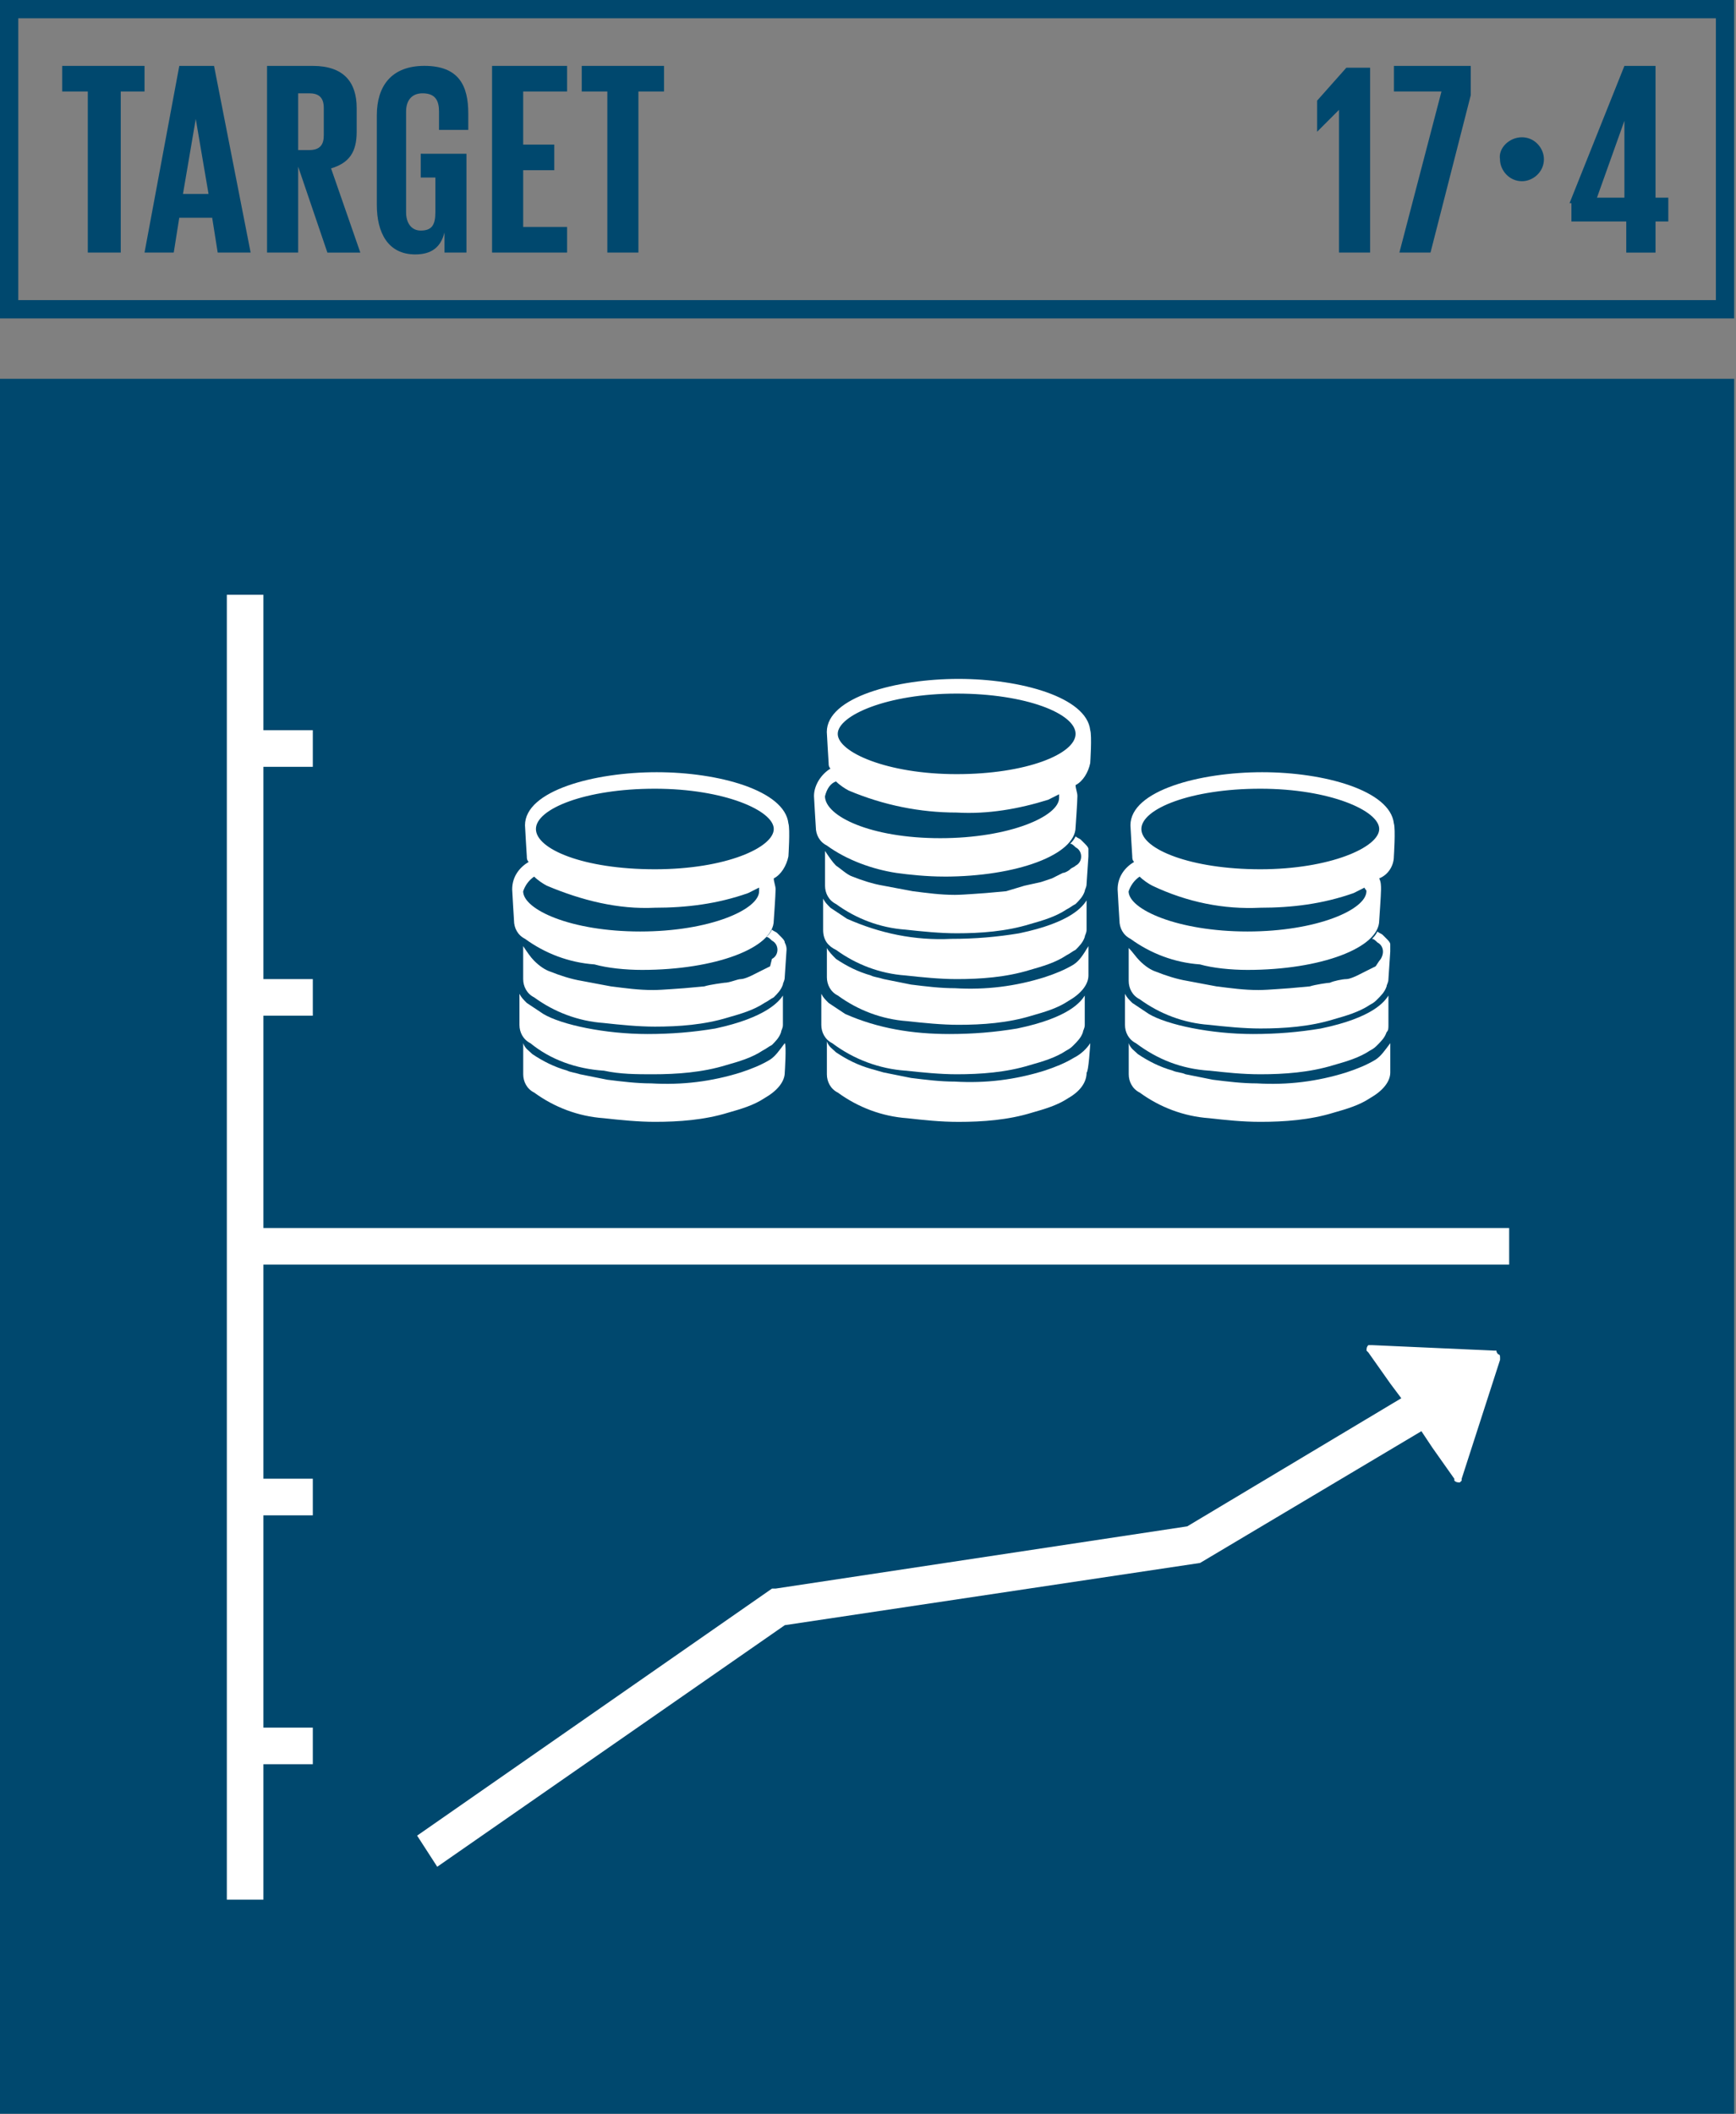 <?xml version="1.0" encoding="UTF-8"?><svg id="Capa_1" xmlns="http://www.w3.org/2000/svg" viewBox="0 0 467 568.37"><rect x="0" y="0" width="467" height="568.37" fill="#808080" stroke="none"/><defs><style>.cls-1{fill:#00486e;}.cls-2{fill:#fff;}</style></defs><path class="cls-1" d="M4.92,80.7H461.59V4.92H4.92V80.7Zm462.08,4.92H0V0H466.51V85.62h.49Z"/><polygon class="cls-1" points="16.73 17.72 38.88 17.72 38.88 24.6 32.48 24.6 32.48 67.91 23.62 67.91 23.62 24.6 16.73 24.6 16.73 17.72"/><path class="cls-1" d="M49.21,52.16h6.89l-3.44-20.18-3.44,20.18Zm-10.33,15.75l9.35-50.19h9.35l9.84,50.19h-8.86l-1.48-9.35h-8.86l-1.48,9.35h-7.87Z"/><path class="cls-1" d="M80.21,24.6v15.75h2.95c2.95,0,3.94-1.48,3.94-3.94v-7.38c0-2.95-1.48-3.94-3.94-3.94h-2.95v-.49Zm0,20.18v23.13h-8.37V17.72h12.3c8.37,0,11.81,4.43,11.81,11.32v6.4c0,5.41-1.97,8.37-6.89,9.84l7.87,22.64h-8.86l-7.87-23.13Z"/><path class="cls-1" d="M113.67,41.34h11.81v26.57h-5.91v-5.41c-.98,3.94-3.44,5.91-7.87,5.91-7.38,0-10.33-5.91-10.33-13.29V31c0-7.87,3.94-13.29,12.79-13.29,9.35,0,11.81,5.41,11.81,12.79v4.43h-7.87v-4.92c0-2.95-.98-4.92-4.43-4.92-2.95,0-4.43,1.97-4.43,4.92v27.07c0,2.95,1.48,4.92,3.94,4.92,2.95,0,3.94-1.48,3.94-4.92v-9.35h-3.94v-6.4h.49Z"/><polygon class="cls-1" points="132.37 17.72 152.55 17.72 152.55 24.6 140.74 24.6 140.74 38.88 149.11 38.88 149.11 45.77 140.74 45.77 140.74 61.02 152.55 61.02 152.55 67.91 132.37 67.91 132.37 17.72"/><polygon class="cls-1" points="156.49 17.72 178.63 17.72 178.63 24.6 171.74 24.6 171.74 67.91 163.38 67.91 163.38 24.6 156.49 24.6 156.49 17.72"/><polygon class="cls-1" points="368.58 17.72 368.58 67.91 360.21 67.91 360.21 29.53 354.31 35.43 354.31 27.07 362.18 18.21 368.58 18.21 368.58 17.72"/><polygon class="cls-1" points="374.49 17.72 395.65 17.72 395.65 25.59 384.82 67.91 376.45 67.91 387.77 24.6 374.98 24.6 374.98 17.72 374.49 17.72"/><path class="cls-1" d="M409.42,36.91c3.44,0,5.91,2.95,5.91,5.91,0,3.44-2.95,5.91-5.91,5.91-3.44,0-5.91-2.95-5.91-5.91-.49-2.95,2.46-5.91,5.91-5.91"/><path class="cls-1" d="M429.6,53.15h7.38v-20.67l-7.38,20.67Zm-7.38,1.48l14.76-36.91h8.37V53.15h3.44v6.4h-3.44v8.37h-7.87v-8.37h-14.76v-4.92h-.49Z"/><g><rect class="cls-1" x="0" y="101.86" width="466.51" height="466.51"/><path class="cls-2" d="M402.54,363.17h-.49l-32.97-1.48h-.98c-.49,.49-.49,.98-.49,1.48l.49,.49,5.91,8.37,2.95,3.94-57.58,34.45-110.72,16.73h-.98l-95.47,66.43,5.41,8.37,93.5-64.96,111.71-16.73,59.54-35.43,2.95,4.43,5.91,8.37v.49c.49,.49,.98,.49,1.48,.49l.49-.49v-.49l10.33-31.99v-.49c0-.49,0-.98-.49-.98q-.49-.49-.49-.98"/><polygon class="cls-2" points="84.15 330.2 70.86 330.2 70.86 273.11 84.15 273.11 84.15 263.27 70.86 263.27 70.86 206.19 84.15 206.19 84.15 196.35 70.86 196.35 70.86 159.93 61.02 159.93 61.02 510.8 70.86 510.8 70.86 474.38 84.15 474.38 84.15 464.54 70.86 464.54 70.86 407.46 84.15 407.46 84.15 397.61 70.86 397.61 70.86 340.04 84.15 340.04 405.98 340.04 405.98 330.2 84.15 330.2"/><path class="cls-2" d="M207.17,284.92c-2.46,1.48-4.92,2.46-7.87,3.44-7.87,2.46-15.75,3.44-24.11,2.95-3.94,0-7.87-.49-11.81-.98-2.46-.49-4.92-.98-7.38-1.48-1.48-.49-2.46-.49-3.44-.98-3.44-.98-6.4-2.46-9.35-4.43-.98-.98-1.97-1.48-2.46-2.95v8.37c0,1.97,.98,3.94,2.95,4.92,5.41,3.94,11.81,6.4,18.7,6.89,4.43,.49,9.35,.98,13.78,.98,6.4,0,13.29-.49,19.68-2.46,3.44-.98,6.89-1.97,9.84-3.94,3.44-1.97,5.41-4.43,5.41-6.89,0,0,.49-7.38,0-7.87-1.48,1.97-2.46,3.44-3.94,4.43"/><path class="cls-2" d="M140.74,239.65c.49-1.48,1.48-2.95,2.95-3.94,.98,.98,2.46,1.97,3.44,2.46,9.35,3.94,19.19,6.4,29.03,5.91,8.37,0,16.73-.98,25.1-3.94,.98-.49,1.97-.98,2.95-1.48v.98c0,4.92-13.29,10.83-31.99,10.83s-31.49-5.91-31.49-10.83m35.43-27.56c18.7,0,31.99,5.91,31.99,10.83s-12.79,10.83-31.99,10.83-31.99-5.41-31.99-10.83,13.29-10.83,31.99-10.83m-3.44,48.72c19.68,0,35.43-5.91,35.43-13.29,0,0,.49-6.89,.49-8.37,0-.98-.49-1.97-.49-2.95,1.97-.98,3.44-3.44,3.94-5.91,0,0,.49-7.38,0-8.86-.98-8.86-18.7-13.78-35.43-13.78s-35.43,4.92-35.43,14.27c0,.49,.49,8.37,.49,8.37,0,.49,0,.98,.49,1.48-2.46,1.48-4.43,3.94-4.43,7.38,0,.49,.49,8.37,.49,8.37,0,1.97,.98,3.94,2.95,4.92,5.41,3.94,11.81,6.4,18.7,6.89,3.44,.98,8.37,1.48,12.79,1.48"/><path class="cls-2" d="M162.39,287.88c4.43,.98,8.86,.98,13.29,.98,6.4,0,13.29-.49,19.68-2.46,3.44-.98,6.89-1.97,9.84-3.94,.98-.49,1.48-.98,2.46-1.48,.98-.98,1.97-1.97,2.46-3.44,0-.49,.49-.98,.49-1.97v-7.87c-.98,1.48-4.43,5.91-18.21,8.86-5.91,.98-11.81,1.48-18.21,1.48-11.32,0-23.13-2.46-28.05-5.41-1.48-.98-2.95-1.97-4.43-2.95-.98-.98-1.48-1.48-1.97-2.46v8.37c0,1.97,.98,3.94,2.95,4.92,5.41,4.43,12.3,6.89,19.68,7.38"/><path class="cls-2" d="M207.17,259.83l-1.97,.98-2.95,1.48s-1.97,.98-2.95,.98-2.95,.98-4.43,.98c0,0-3.94,.49-5.41,.98l-5.41,.49c-.49,0-5.91,.49-8.37,.49-3.94,0-7.38-.49-11.32-.98-2.46-.49-5.41-.98-7.87-1.48-2.95-.49-5.91-1.48-8.37-2.46-1.48-.49-2.95-1.48-4.43-2.95-.98-.98-1.97-2.46-2.95-3.94v8.86c0,1.97,.98,3.94,2.95,4.92,5.41,3.94,11.81,6.4,18.7,6.89,4.43,.49,9.35,.98,13.78,.98,6.4,0,13.29-.49,19.68-2.46,3.44-.98,6.89-1.97,9.84-3.94,.98-.49,1.48-.98,2.46-1.48,.98-.98,1.97-1.97,2.46-3.44,0-.49,.49-.98,.49-1.97l.49-7.38c0-.49,0-.98-.49-1.97,0-.49-.49-.98-.98-1.48q-.49-.49-.98-.98c-.49-.49-.98-.49-1.48-.98-.49,.98-.98,1.48-1.48,1.97,.49,0,.98,.49,1.48,.98,.98,.49,1.48,1.48,1.48,2.46s-.49,1.97-1.48,2.46l-.49,1.97Z"/><path class="cls-2" d="M370.06,284.92c-2.46,1.48-4.92,2.46-7.87,3.44-7.87,2.46-15.75,3.44-24.11,2.95-3.94,0-7.87-.49-11.81-.98l-7.38-1.48c-.98-.49-2.46-.49-3.44-.98-3.44-.98-6.4-2.46-9.35-4.43-.98-.98-1.97-1.48-2.46-2.95v8.37c0,1.97,.98,3.94,2.95,4.92,5.41,3.94,11.81,6.4,18.7,6.89,4.43,.49,8.86,.98,13.78,.98,6.4,0,13.29-.49,19.68-2.46,3.44-.98,6.89-1.97,9.84-3.94,3.44-1.97,5.41-4.43,5.41-6.89v-7.87c-1.48,1.97-2.46,3.44-3.94,4.43"/><path class="cls-2" d="M303.62,239.65c.49-1.48,1.48-2.95,2.95-3.94,.98,.98,2.46,1.97,3.44,2.46,9.35,4.43,19.19,6.4,29.03,5.91,8.37,0,16.73-.98,25.1-3.94,.98-.49,1.97-.98,2.95-1.48,0,.49,.49,.49,.49,.98,0,4.92-13.29,10.83-31.99,10.83s-31.99-5.91-31.99-10.83m35.43-27.56c18.7,0,31.99,5.91,31.99,10.83s-13.29,10.83-31.99,10.83-31.99-5.41-31.99-10.83,13.29-10.83,31.99-10.83m-3.44,48.72c19.68,0,35.43-5.91,35.43-13.29,0,0,.49-6.89,.49-8.37,0-.98,0-1.97-.49-2.95,2.46-.98,3.94-3.44,3.94-5.91,0,0,.49-7.38,0-8.86-.98-8.86-18.7-13.78-35.43-13.78s-35.43,4.92-35.43,14.27c0,.49,.49,8.37,.49,8.37,0,.49,0,.98,.49,1.48-2.46,1.48-4.43,3.94-4.43,7.38,0,.49,.49,8.37,.49,8.37,0,1.97,.98,3.94,2.95,4.92,5.41,3.94,11.81,6.4,18.7,6.89,3.44,.98,8.37,1.48,12.79,1.48"/><path class="cls-2" d="M325.28,287.88c4.43,.49,8.86,.98,13.78,.98,6.4,0,13.29-.49,19.68-2.46,3.44-.98,6.89-1.97,9.84-3.94,.98-.49,1.48-.98,1.97-1.48,.98-.98,1.97-1.97,2.46-3.44,.49-.49,.49-.98,.49-1.97v-7.87c-.98,1.48-3.94,5.91-18.21,8.86-5.91,.98-11.81,1.48-18.21,1.48-11.32,0-23.13-2.46-28.05-5.41-1.48-.98-2.95-1.97-4.43-2.95-.98-.98-1.48-1.48-1.97-2.46v8.37c0,1.97,.98,3.94,2.95,4.92,5.91,4.43,12.3,6.89,19.68,7.38"/><path class="cls-2" d="M370.06,259.83l-1.97,.98-2.95,1.48s-1.97,.98-2.95,.98-3.44,.49-4.43,.98c-.49,0-3.94,.49-5.41,.98l-5.41,.49c-.49,0-5.91,.49-8.37,.49-3.94,0-7.38-.49-11.32-.98-2.46-.49-5.41-.98-7.87-1.48-2.95-.49-5.91-1.48-8.37-2.46-1.48-.49-2.95-1.48-4.43-2.95-.98-.98-1.97-2.46-2.95-3.44v8.86c0,1.97,.98,3.94,2.95,4.92,5.41,3.94,11.81,6.4,18.7,6.89,4.43,.49,9.35,.98,13.78,.98,6.4,0,13.29-.49,19.68-2.46,3.44-.98,6.89-1.97,9.84-3.94,.98-.49,1.48-.98,1.97-1.48,.98-.98,1.97-1.97,2.46-3.44,0-.49,.49-.98,.49-1.97l.49-7.38v-1.97c0-.49-.49-.98-.98-1.48-.49-.49-.98-.98-.98-.98-.49-.49-.98-.49-1.48-.98-.49,.98-.98,1.48-1.48,1.97,.49,0,.98,.49,1.48,.98,.98,.49,1.48,1.48,1.48,2.46s-.49,1.97-.98,2.46l-.98,1.48Z"/><path class="cls-2" d="M221.94,214.06c.49-1.97,1.48-3.44,2.95-3.94,.98,.98,2.46,1.97,3.44,2.46,9.35,3.94,19.19,5.91,29.03,5.91,8.37,.49,16.73-.98,24.6-3.44l2.95-1.48v.98c0,4.92-13.29,10.83-31.99,10.83s-31-5.91-31-11.32m35.43-27.56c18.7,0,31.99,5.41,31.99,10.83s-13.29,10.83-31.99,10.83-31.99-5.91-31.99-10.83,13.29-10.83,31.99-10.83m-3.44,49.21c19.68,0,35.43-5.91,35.43-13.29,0,0,.49-6.89,.49-8.37,0-.98-.49-1.97-.49-2.95,1.97-.98,3.44-3.44,3.94-5.91,0,0,.49-7.38,0-8.86-.98-8.86-18.7-13.78-35.43-13.78s-35.43,4.92-35.43,14.27c0,.49,.49,8.37,.49,8.37,0,.49,0,.98,.49,1.48-2.46,1.48-4.43,4.43-4.43,7.38,0,.49,.49,8.37,.49,8.37,0,1.97,.98,3.94,2.95,4.92,5.41,3.94,12.3,6.4,18.7,7.38,3.44,.49,8.37,.98,12.79,.98"/><path class="cls-2" d="M292.8,228.33c0-.49-.49-.98-.98-1.48l-.98-.98c-.49-.49-.98-.49-1.48-.98-.49,.98-.98,1.48-1.48,1.97,.49,0,.98,.49,1.48,.98,.98,.49,1.48,1.48,1.48,2.46s-.49,1.97-1.48,2.46c-.49,.49-.98,.49-1.48,.98-.49,.49-1.48,.98-1.97,.98l-2.95,1.48-2.95,.98-4.43,.98-4.92,1.48-5.41,.49c-.49,0-5.91,.49-8.37,.49-3.94,0-7.38-.49-11.32-.98-2.46-.49-5.41-.98-7.87-1.48-2.95-.49-5.91-1.48-8.37-2.46-1.48-.49-2.95-1.97-4.43-2.95-.98-.98-1.97-2.46-2.95-3.94v9.35c0,1.97,.98,3.94,2.95,4.92,5.41,3.94,11.81,6.4,18.7,6.89,4.43,.49,9.35,.98,13.78,.98,6.4,0,13.29-.49,19.68-2.46,3.44-.98,6.89-1.97,9.84-3.94,.98-.49,1.48-.98,2.46-1.48,.98-.98,1.97-1.97,2.46-3.44,0-.49,.49-.98,.49-1.97l.49-7.38v-1.97Z"/><path class="cls-2" d="M288.86,259.33c-2.46,1.48-4.92,2.46-7.87,3.44-7.87,2.46-15.75,3.44-24.11,2.95-3.94,0-7.87-.49-11.81-.98-2.46-.49-4.92-.98-7.38-1.48-1.48-.49-2.46-.49-3.44-.98-3.44-.98-6.4-2.46-9.35-4.43-.98-.98-1.97-1.97-2.46-2.95v7.87c0,1.97,.98,3.94,2.95,4.92,5.41,3.94,11.81,6.4,18.7,6.89,4.43,.49,9.35,.98,13.78,.98,6.4,0,13.29-.49,19.68-2.46,3.44-.98,6.89-1.97,9.84-3.94,3.44-1.97,5.41-4.43,5.41-6.89v-7.87c-1.48,2.46-2.46,3.94-3.94,4.92"/><path class="cls-2" d="M224.89,255.4c5.41,3.94,11.81,6.4,18.7,6.89,4.43,.49,9.35,.98,13.78,.98,6.4,0,13.29-.49,19.68-2.46,3.44-.98,6.89-1.97,9.84-3.94,.98-.49,1.48-.98,2.46-1.48,.98-.98,1.97-1.97,2.46-3.44,0-.49,.49-.98,.49-1.97v-7.87c-.98,1.48-3.94,5.91-18.21,8.86-5.91,.98-11.81,1.48-18.21,1.48-9.84,.49-19.19-1.48-28.05-5.41-1.48-.98-2.95-1.97-4.43-2.95-.98-.98-1.48-1.48-1.97-2.46v8.37c0,2.95,1.48,4.43,3.44,5.41"/><path class="cls-2" d="M293.29,280.5c-.98,1.48-2.46,2.95-4.43,3.94-2.46,1.48-4.92,2.46-7.87,3.44-7.87,2.46-15.75,3.44-24.11,2.95-3.94,0-7.87-.49-11.81-.98-2.46-.49-4.92-.98-7.38-1.48l-3.44-.98c-3.44-.98-6.4-2.46-9.35-4.43-.98-.98-1.97-1.48-2.46-2.95v8.86c0,1.97,.98,3.94,2.95,4.92,5.41,3.94,11.81,6.4,18.7,6.89,4.43,.49,8.86,.98,13.78,.98,6.4,0,13.29-.49,19.68-2.46,3.44-.98,6.89-1.97,9.84-3.94,3.44-1.97,4.92-4.43,4.92-6.89,.49,0,.98-7.38,.98-7.87"/><path class="cls-2" d="M243.59,287.88c4.43,.49,9.35,.98,13.78,.98,6.4,0,13.29-.49,19.68-2.46,3.44-.98,6.89-1.97,9.84-3.94,.98-.49,1.48-.98,1.97-1.48,.98-.98,1.97-1.97,2.46-3.44,0-.49,.49-.98,.49-1.97v-7.87c-.98,1.48-3.94,5.91-18.21,8.86-5.91,.98-11.81,1.48-18.21,1.48-9.84,0-19.19-1.48-28.05-5.41-1.48-.98-2.95-1.97-4.43-2.95-.98-.98-1.48-1.48-1.97-2.46v8.37c0,1.97,.98,3.94,2.95,4.92,5.91,4.43,12.79,6.89,19.68,7.38"/></g></svg>